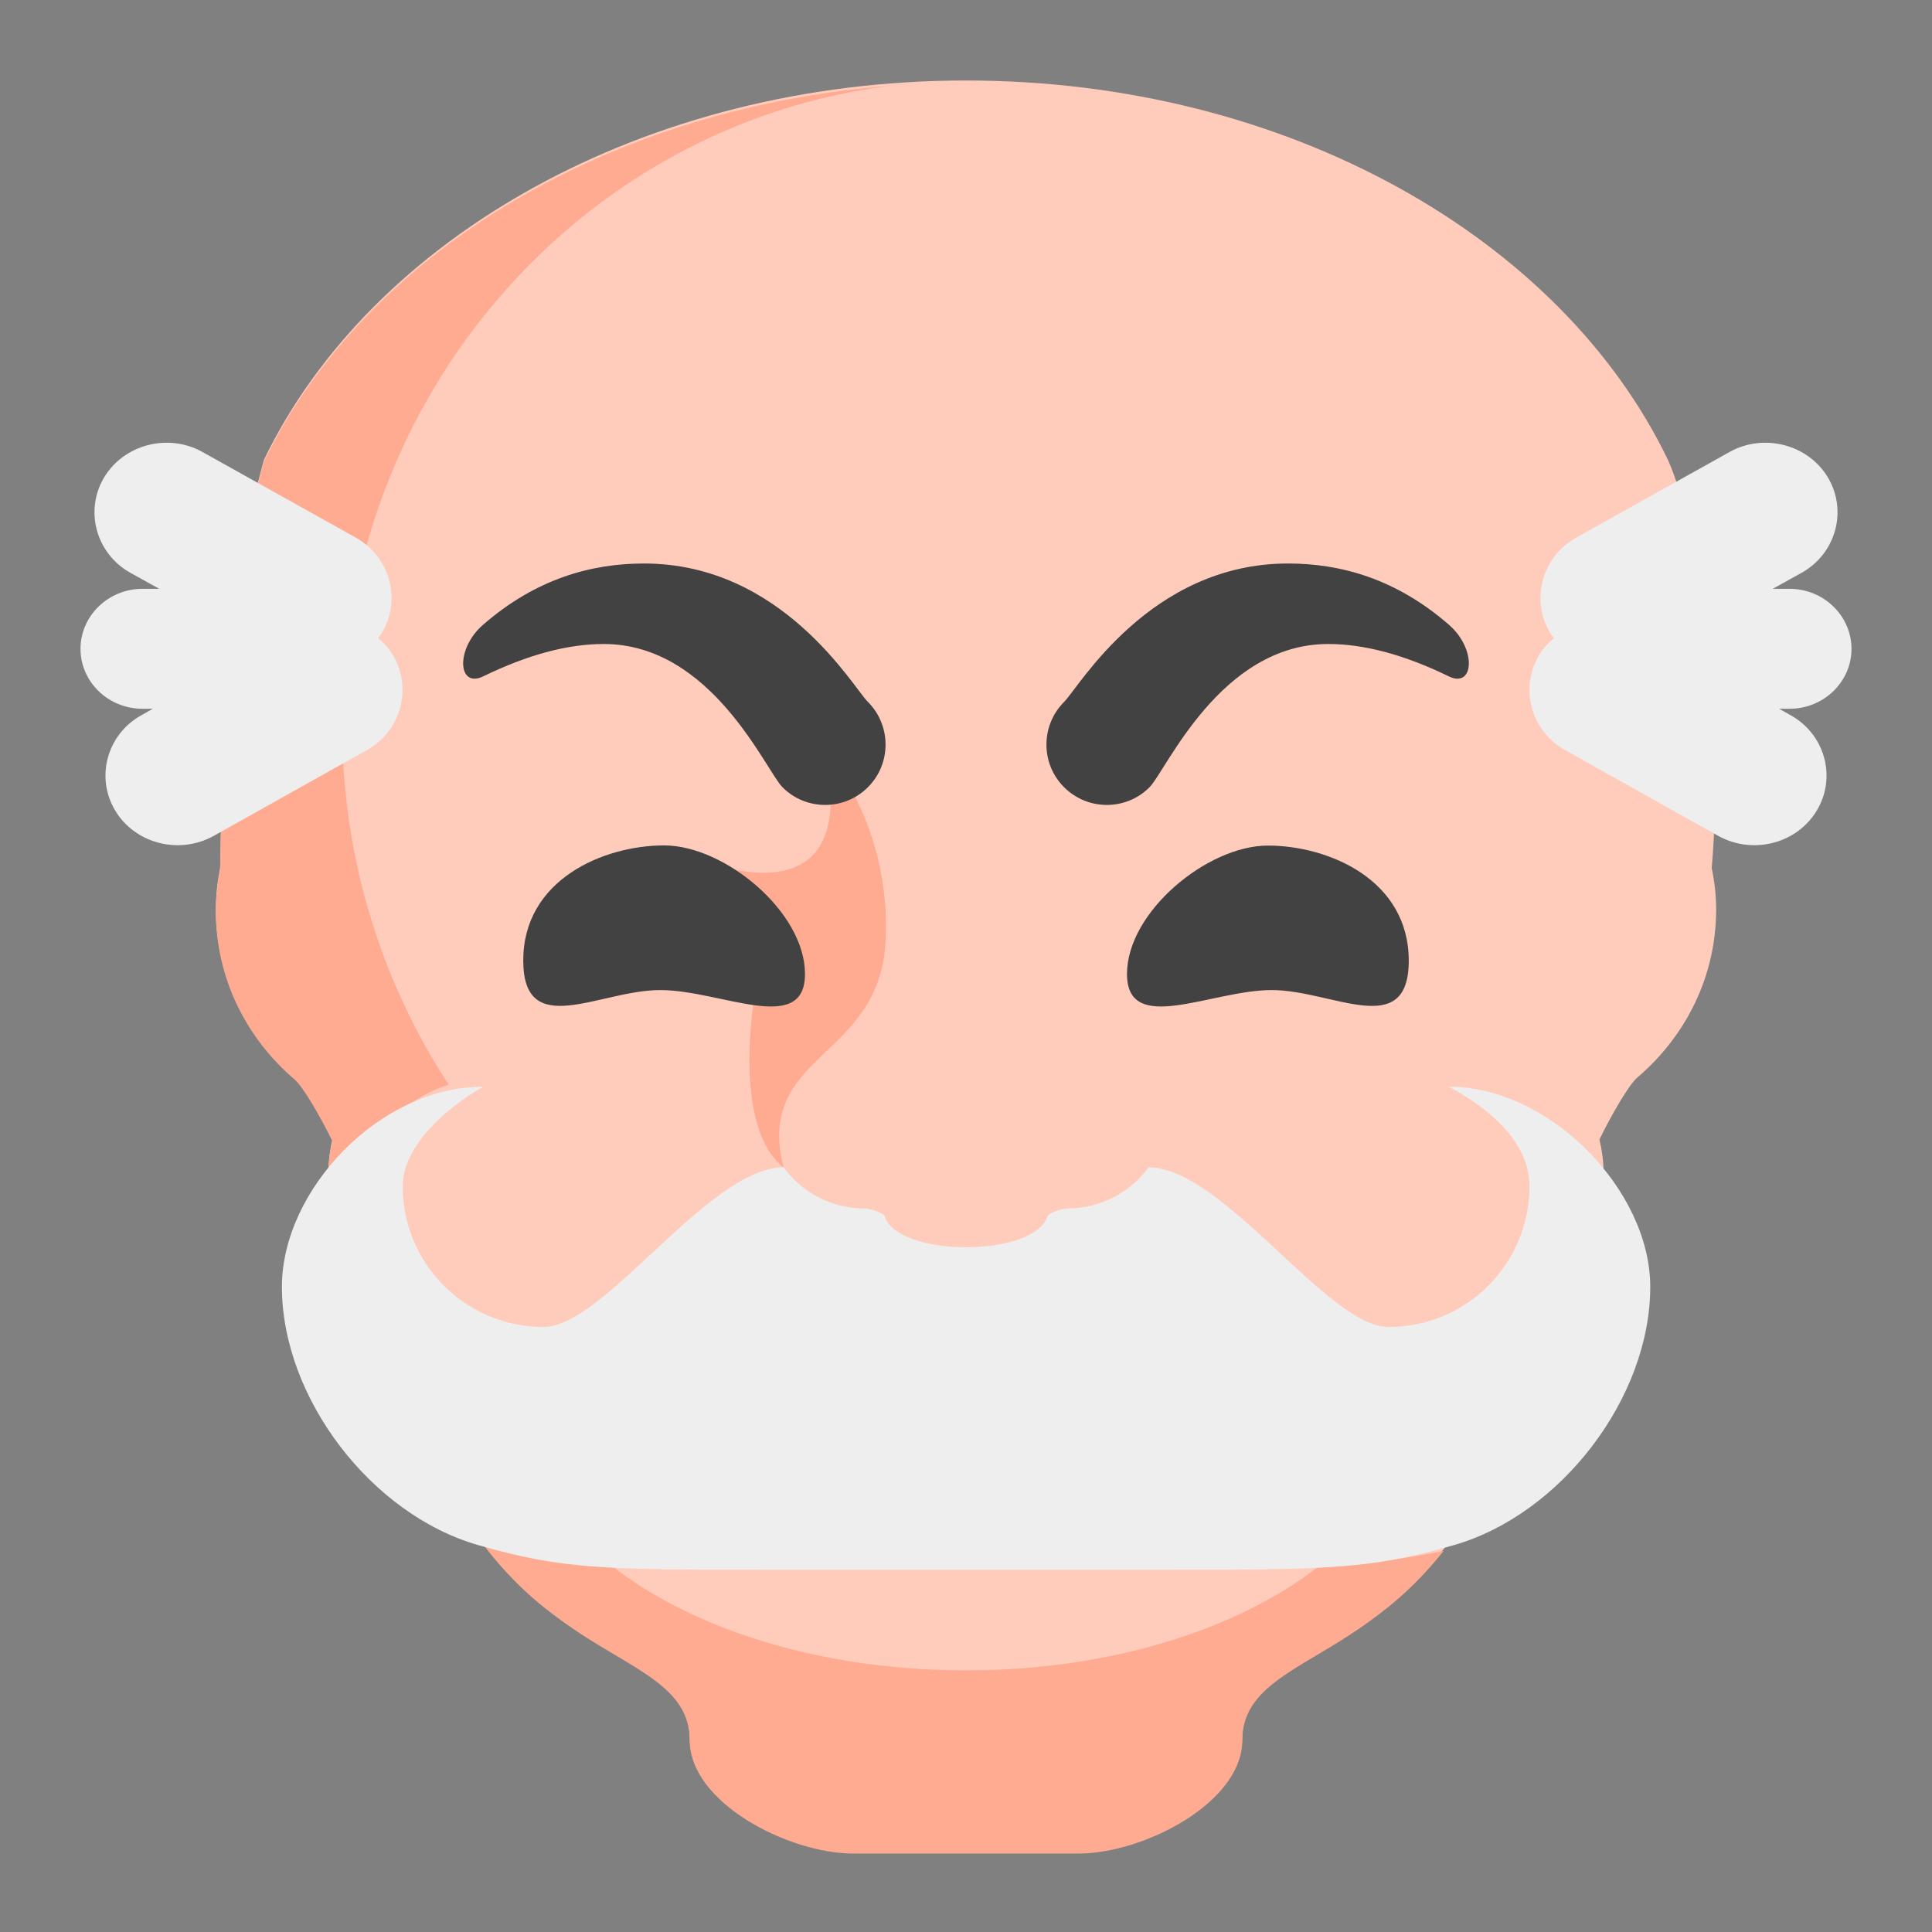 <?xml version="1.0" encoding="UTF-8"?>
<svg xmlns="http://www.w3.org/2000/svg" xmlns:xlink="http://www.w3.org/1999/xlink" viewBox="0 0 48 48" version="1.1" width="48px" height="48px">
<rect x="0" y="0" width="48" height="48" fill="#808080" stroke="none"/>
<g id="surface1">
<path style=" fill:#FFCCBC;" d="M 24 2 C 16.008 2 9.203 5.926 6.555 11.43 C 5.562 15.125 5.574 16.09 5.469 21.566 C 5.402 21.902 5.363 22.242 5.363 22.598 C 5.363 24.258 6.121 25.75 7.324 26.777 C 7.527 26.949 7.949 27.672 8.258 28.305 C 8.195 28.574 8.16 28.852 8.16 29.121 C 8.16 30.352 8.637 31.598 9.395 32.656 C 10.926 38.047 13.07 39.605 14.191 40.383 C 15.688 41.422 17.137 41.832 17.137 43.191 C 17.137 44.738 19.586 46.004 21.203 46.004 L 26.793 46.004 C 28.414 46.004 30.863 44.738 30.863 43.191 C 30.863 41.836 32.312 41.422 33.805 40.383 C 34.926 39.605 37.07 38.047 38.602 32.66 C 39.359 31.602 39.84 30.352 39.84 29.121 C 39.84 28.852 39.801 28.578 39.738 28.309 C 40.047 27.676 40.469 26.953 40.672 26.777 C 41.879 25.75 42.637 24.262 42.637 22.598 C 42.637 22.246 42.598 21.902 42.527 21.566 C 42.863 17.668 42.188 13.086 41.441 11.43 C 38.797 5.926 31.992 2 24 2 Z "/>
<path style=" fill:#FFAB91;fill-opacity:0.51;" d="M 25.922 2.133 C 25.863 2.129 25.805 2.121 25.742 2.117 C 25.801 2.125 25.859 2.129 25.918 2.137 C 25.918 2.133 25.922 2.133 25.922 2.133 Z "/>
<path style=" fill:#FFAB91;" d="M 32.73 38.941 C 30.719 40.496 27.562 41.5 24 41.5 C 17.926 41.5 13 38.59 13 35 C 13 34.34 13.172 33.699 13.48 33.102 C 13.055 33.32 12.574 33.449 12.062 33.449 C 10.281 33.449 8.84 31.961 8.84 30.125 C 8.84 28.617 9.816 27.359 11.148 26.949 C 9.477 24.395 8.5 21.316 8.5 18 C 8.5 9.824 14.441 3.094 22.109 2.133 C 14.949 2.695 8.992 6.41 6.555 11.477 C 5.562 15.172 5.574 16.137 5.469 21.613 C 5.402 21.949 5.363 22.293 5.363 22.645 C 5.363 24.309 6.121 25.797 7.324 26.824 C 7.527 27 7.949 27.719 8.258 28.352 C 8.195 28.625 8.16 28.898 8.16 29.172 C 8.16 30.398 8.637 31.645 9.395 32.703 C 10.926 38.094 13.07 39.652 14.191 40.434 C 15.688 41.469 17.137 41.883 17.137 43.242 C 17.137 44.785 19.586 46.051 21.203 46.051 L 26.797 46.051 C 28.414 46.051 30.863 44.785 30.863 43.242 C 30.863 41.883 32.312 41.473 33.809 40.434 C 34.328 40.07 35.07 39.535 35.867 38.531 C 34.848 38.734 33.805 38.887 32.73 38.941 Z "/>
<path style=" fill:#424242;" d="M 35.996 15.52 C 34.684 14.379 33.309 14 32 14 C 28.562 14 26.805 17.074 26.438 17.438 C 25.852 18.023 25.852 18.977 26.438 19.559 C 27.023 20.145 27.977 20.145 28.559 19.559 C 28.973 19.148 30.312 16 33 16 C 33.887 16 34.883 16.262 35.996 16.805 C 36.629 17.109 36.688 16.117 35.996 15.52 Z "/>
<path style=" fill:#FFAB91;" d="M 20.551 18.918 C 20.484 18.547 22.168 20.5 22 23.418 C 21.832 26.336 18.758 26.164 19.465 29 C 18.168 27.988 18.75 24.719 18.75 24.719 L 16.5 21.004 C 16.5 21.004 21.352 23.5 20.551 18.918 Z "/>
<path style=" fill:#424242;" d="M 28 24.199 C 28 25.742 30.094 24.598 31.598 24.598 C 33.102 24.598 35 25.859 35 23.867 C 35 21.855 33.004 21.008 31.5 21.008 C 29.996 21.008 28 22.656 28 24.199 Z "/>
<path style=" fill:#424242;" d="M 12.004 15.52 C 13.316 14.379 14.691 14 16 14 C 19.438 14 21.195 17.074 21.562 17.438 C 22.148 18.023 22.148 18.977 21.562 19.559 C 20.977 20.145 20.023 20.145 19.441 19.559 C 19.027 19.148 17.688 16 15 16 C 14.113 16 13.117 16.262 12.004 16.805 C 11.371 17.109 11.312 16.117 12.004 15.52 Z "/>
<path style=" fill:#424242;" d="M 20 24.199 C 20 25.742 17.906 24.598 16.402 24.598 C 14.898 24.598 13 25.859 13 23.863 C 13 21.852 14.996 21.004 16.5 21.004 C 18.004 21.004 20 22.656 20 24.199 Z "/>
<path style=" fill:#EEEEEE;" d="M 36 27 C 37.277 27.688 38 28.547 38 29.469 C 38 31.402 36.434 32.969 34.5 32.969 C 32.98 32.969 30.41 29.027 28.539 29 C 28.086 29.617 27.355 30.023 26.531 30.023 C 26.395 30.023 26.098 30.125 26.031 30.199 C 25.883 30.727 24.941 30.988 24 30.988 C 23.062 30.988 22.121 30.727 21.973 30.199 C 21.906 30.125 21.605 30.023 21.473 30.023 C 20.645 30.023 19.918 29.617 19.465 29 C 17.59 29.023 15.02 32.969 13.504 32.969 C 11.57 32.969 10.004 31.402 10.004 29.469 C 10.004 28.547 10.957 27.598 12.004 27 C 9.426 27 7.004 29.57 7.004 31.969 C 7.004 34.73 9.223 37.625 11.879 38.387 C 13.953 38.984 14.992 39 19 39 L 29 39 C 33.008 39 34.047 38.984 36.125 38.387 C 38.777 37.625 41 34.73 41 31.969 C 41 29.57 38.5 27 36 27 Z "/>
<path style=" fill:#EEEEEE;" d="M 38.238 16.277 C 38.336 16.109 38.465 15.973 38.609 15.852 C 38.574 15.809 38.539 15.77 38.512 15.723 C 38.02 14.898 38.312 13.832 39.164 13.355 L 42.969 11.23 C 43.82 10.754 44.922 11.039 45.414 11.863 C 45.906 12.688 45.613 13.754 44.762 14.23 L 44.043 14.629 L 44.461 14.629 C 45.309 14.629 46 15.301 46 16.121 C 46 16.941 45.309 17.609 44.461 17.609 L 44.203 17.609 L 44.488 17.77 C 45.34 18.242 45.633 19.309 45.141 20.133 C 44.648 20.961 43.551 21.242 42.695 20.77 L 38.895 18.641 C 38.039 18.168 37.746 17.102 38.238 16.277 Z "/>
<path style=" fill:#EEEEEE;" d="M 9.762 16.277 C 9.664 16.109 9.535 15.973 9.391 15.852 C 9.426 15.809 9.461 15.77 9.488 15.723 C 9.98 14.898 9.688 13.832 8.836 13.355 L 5.031 11.23 C 4.18 10.754 3.078 11.039 2.586 11.863 C 2.094 12.688 2.387 13.754 3.238 14.23 L 3.957 14.629 L 3.539 14.629 C 2.691 14.629 2 15.301 2 16.121 C 2 16.941 2.691 17.609 3.539 17.609 L 3.797 17.609 L 3.512 17.77 C 2.66 18.242 2.367 19.309 2.859 20.133 C 3.352 20.961 4.449 21.242 5.305 20.77 L 9.105 18.641 C 9.961 18.168 10.254 17.102 9.762 16.277 Z "/>
</g>
</svg>
